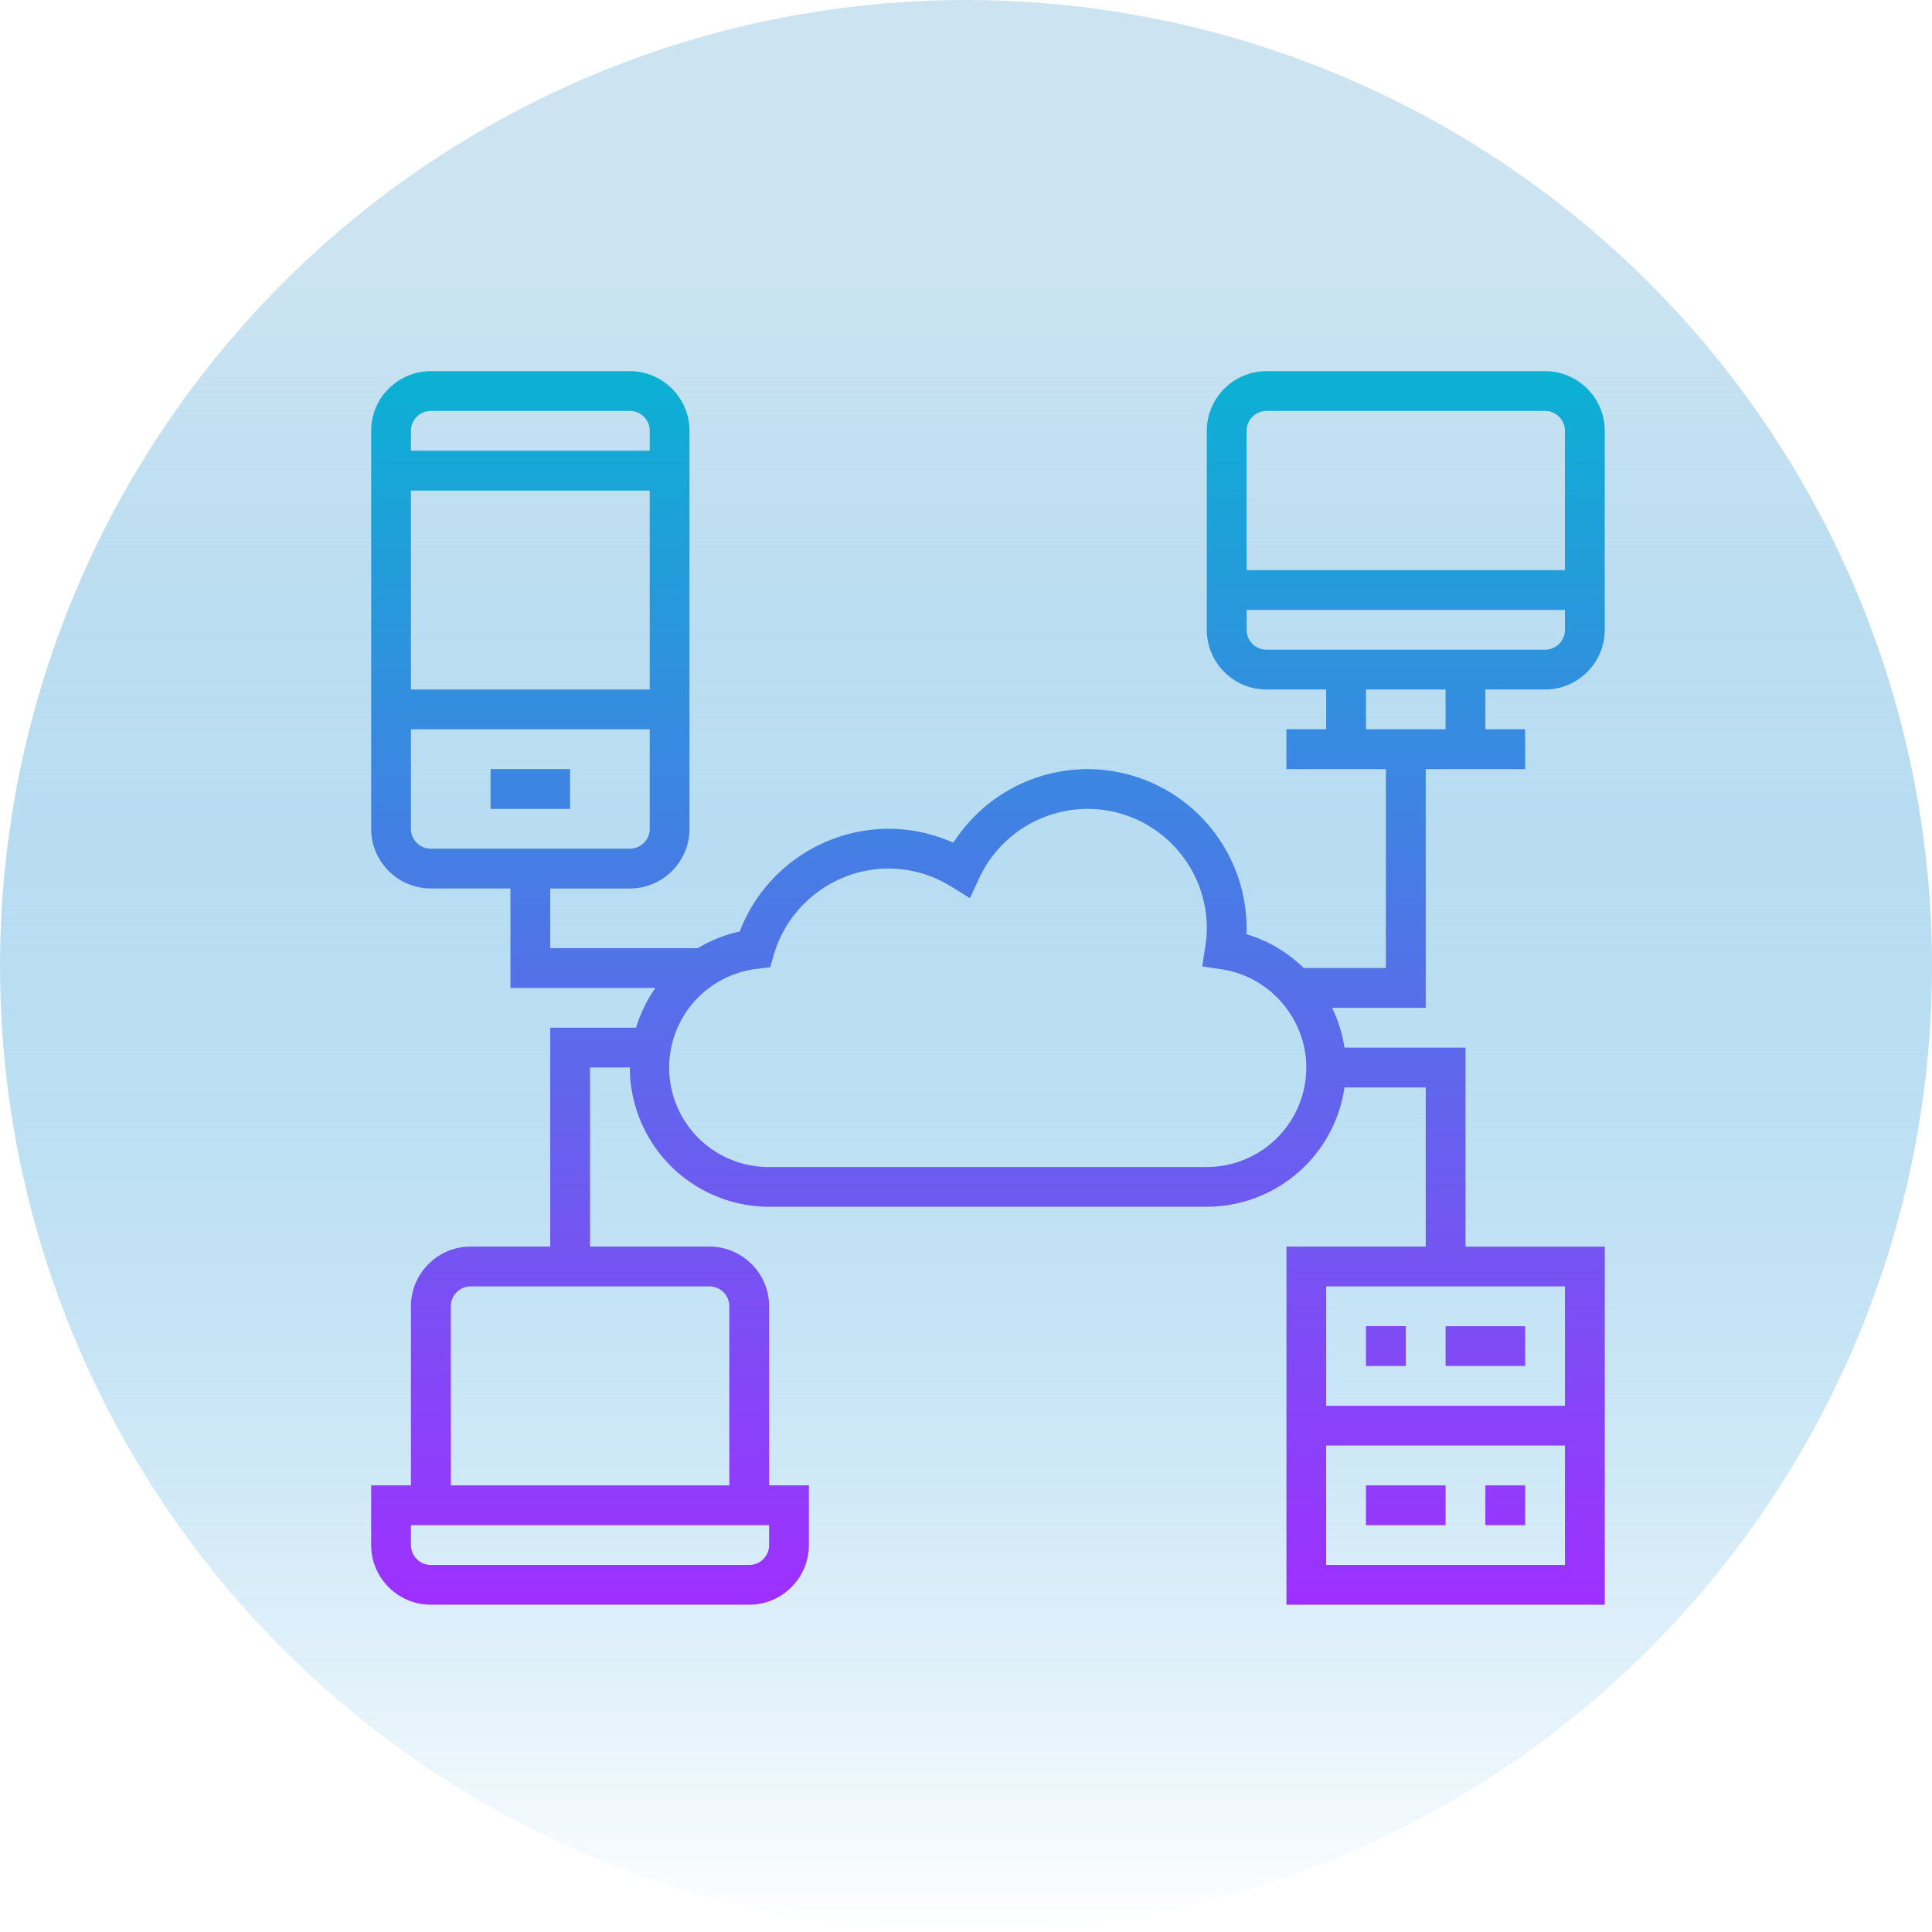 <svg width="44" height="44" fill="none" xmlns="http://www.w3.org/2000/svg"><defs><linearGradient id="paint0_linear" x1="22" y1="0" x2="22" y2="44" gradientUnits="userSpaceOnUse"><stop offset=".141" stop-color="#CCE4F2"/><stop offset="1" stop-color="#269ADB" stop-opacity="0"/></linearGradient><linearGradient id="paint1_linear" x1="22.5" y1="36.547" x2="22.5" y2="8.453" gradientUnits="userSpaceOnUse"><stop stop-color="#9F2FFF"/><stop offset="1" stop-color="#0BB1D3"/></linearGradient></defs><circle cx="22" cy="22" r="22" fill="url(#paint0_linear)"/><path d="M11.172 17.516h1.812v.906h-1.812v-.906zm25.375-7.703v4.53c0 .75-.61 1.36-1.36 1.36h-1.359v.906h.906v.907H32.47v5.437h-2.133c.137.284.235.587.282.906h2.757v4.532h3.172v8.156h-7.25V28.39h3.172v-3.625H30.62a3.174 3.174 0 01-3.136 2.718h-9.968a3.176 3.176 0 01-3.172-3.172h-.906v4.079h2.718c.75 0 1.36.61 1.36 1.359v4.078h.906v1.36c0 .749-.61 1.359-1.36 1.359h-7.25c-.749 0-1.359-.61-1.359-1.36v-1.359h.906V29.75c0-.75.61-1.36 1.36-1.36h1.812v-4.984h1.955c.099-.327.248-.631.44-.906h-3.301v-2.266H9.812c-.749 0-1.359-.61-1.359-1.359V9.812c0-.749.61-1.359 1.36-1.359h4.53c.75 0 1.36.61 1.36 1.36v9.062c0 .75-.61 1.36-1.36 1.36h-1.812v1.359h3.36a3.14 3.14 0 01.956-.38 3.644 3.644 0 013.387-2.339c.51 0 1.014.109 1.478.318a3.64 3.64 0 013.054-1.677 3.63 3.63 0 013.622 3.76c.498.148.943.418 1.304.77h1.87v-4.53h-2.265v-.907h.906v-.906h-1.36c-.749 0-1.359-.61-1.359-1.36v-4.53c0-.75.61-1.36 1.36-1.36h6.343c.75 0 1.36.61 1.36 1.36zm-21.75 1.359H9.359v4.531h5.438v-4.531zm-5.438-1.36v.454h5.438v-.454a.453.453 0 00-.453-.453H9.813a.453.453 0 00-.454.454zm.454 9.516h4.53c.25 0 .454-.203.454-.453v-2.266H9.359v2.266c0 .25.203.453.454.453zm7.703 15.406H9.359v.453c0 .25.203.454.454.454h7.25c.25 0 .453-.203.453-.453v-.454zm-1.36-5.437H10.72a.453.453 0 00-.453.453v4.078h6.343V29.75a.453.453 0 00-.453-.453zm19.485 6.344v-2.72h-5.438v2.72h5.438zm0-6.344h-5.438v2.719h5.438v-2.72zm-5.891-4.985c0-1.107-.826-2.069-1.922-2.236l-.448-.068.069-.448c.024-.161.035-.294.035-.42 0-1.499-1.219-2.718-2.718-2.718a2.729 2.729 0 00-2.462 1.57l-.215.462-.433-.267a2.708 2.708 0 00-1.422-.406c-1.2 0-2.274.806-2.61 1.96l-.083.288-.297.036a2.264 2.264 0 00.272 4.513h9.968a2.268 2.268 0 002.266-2.265zm-1.36-14.5v3.172h7.25V9.813a.453.453 0 00-.453-.454h-6.343a.453.453 0 00-.453.454zm4.532 5.891h-1.813v.906h1.813v-.906zm2.719-1.36v-.452h-7.25v.453c0 .25.203.453.453.453h6.343c.25 0 .454-.203.454-.453zm-3.625 15.86h-.907v.906h.907v-.906zm1.812 4.531h.906v-.906h-.906v.906zm.906-4.53h-1.812v.905h1.812v-.906zm-3.625 4.53h1.813v-.906h-1.813v.906z" fill="url(#paint1_linear)"/></svg>